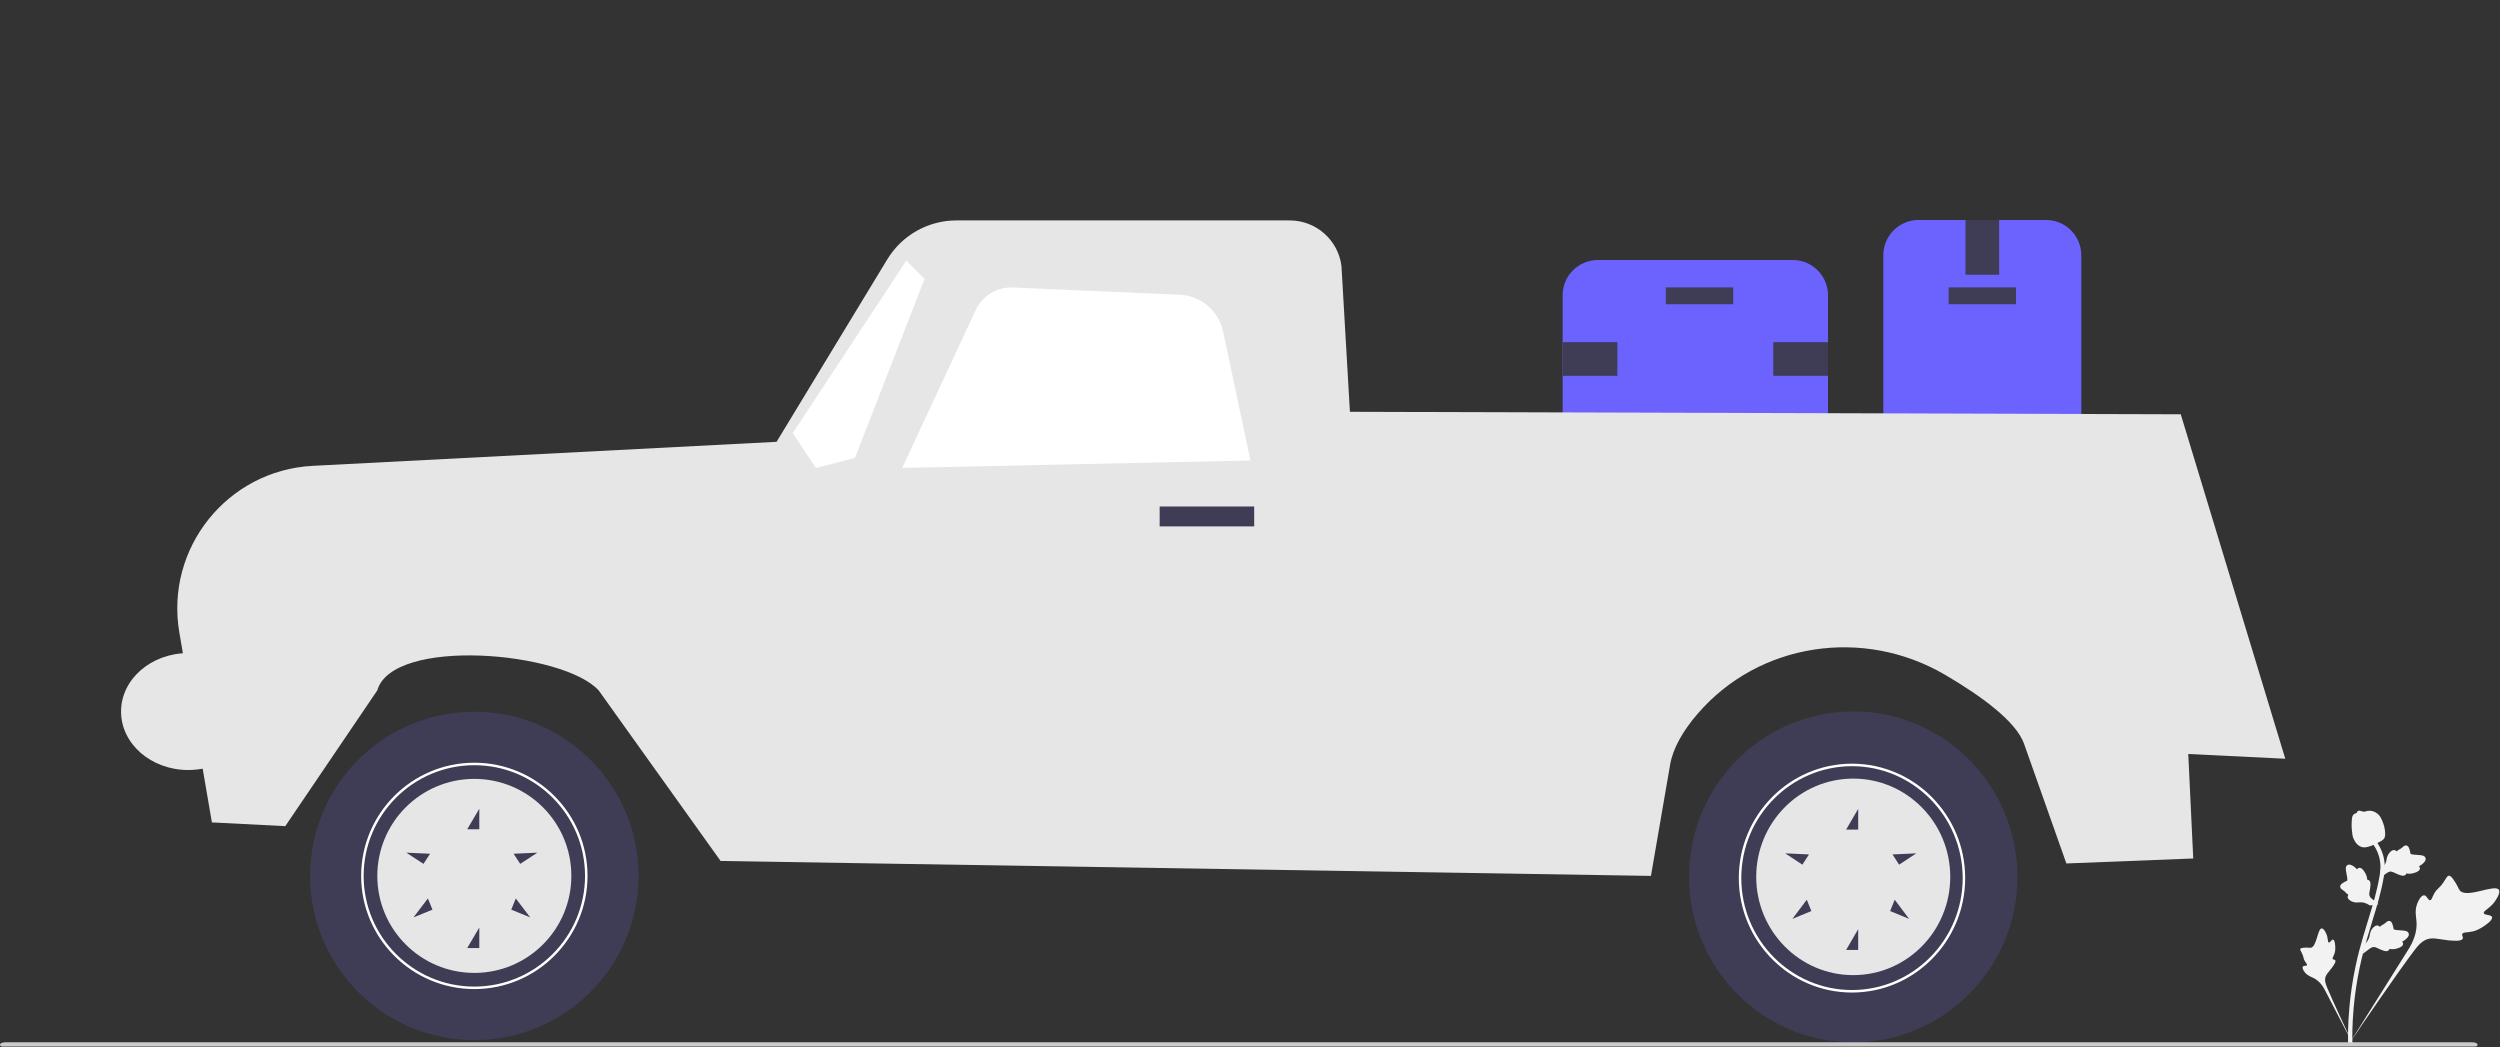 <svg width="1005" height="421" viewBox="0 0 1005 421" fill="none" xmlns="http://www.w3.org/2000/svg">
<rect x="0" y="0" width="1005" height="421" fill="#333333" stroke="none"/>
<g id="car" clip-path="url(#clip0_1_55)">
<g id="Group">
<path id="Vector" d="M757.098 180.944V102.6C757.098 94.788 763.453 88.433 771.264 88.433H822.516C830.327 88.433 836.682 94.788 836.682 102.6V180.944C836.682 188.755 830.327 195.11 822.516 195.11H771.264C763.453 195.11 757.098 188.755 757.098 180.944Z" fill="#6C63FF"/>
<path id="Vector_2" d="M783.344 122.299H810.436V115.526H783.344V122.299Z" fill="#3F3D56"/>
<path id="Vector_3" d="M790.117 110.446H803.663V88.433H790.117V110.446Z" fill="#3F3D56"/>
<path id="Vector_4" d="M790.117 195.11H803.663V173.097H790.117V195.11Z" fill="#3F3D56"/>
</g>
<g id="Group_2">
<path id="Vector_5" d="M720.692 184.11H642.348C634.537 184.11 628.182 177.755 628.182 169.944V118.692C628.182 110.881 634.537 104.526 642.348 104.526H720.692C728.504 104.526 734.858 110.881 734.858 118.692V169.944C734.858 177.755 728.504 184.11 720.692 184.11Z" fill="#6C63FF"/>
<path id="Vector_6" d="M696.76 115.532H669.667V122.305H696.76V115.532Z" fill="#3F3D56"/>
<path id="Vector_7" d="M650.195 151.091V137.545H628.182V151.091H650.195Z" fill="#3F3D56"/>
<path id="Vector_8" d="M734.858 151.091V137.545H712.846V151.091H734.858Z" fill="#3F3D56"/>
</g>
<path id="Vector_9" d="M85.182 330.61L72.103 254.317C66.292 220.417 91.383 189.046 125.732 187.267L312.182 177.61L356.68 104.27C362.58 94.547 373.127 88.61 384.499 88.61H518.469C528.999 88.61 537.897 96.419 539.264 106.861L542.666 165.544L876.666 166.544L918.682 305.012L879.682 303.11L881.682 345.11L830.682 347.11L813.681 299.038C810.48 289.986 796.452 279.78 781.871 271.24C749.184 252.097 707.189 258.241 682.453 286.93C676.617 293.697 672.537 300.749 671.397 307.361L663.682 352.11L289.682 346.11L240.666 277.544C226.184 261.785 157.822 255.996 151.666 277.544L114.682 332.11L85.182 330.61Z" fill="#E6E6E6"/>
<path id="Vector_10" d="M491.679 133.236L502.682 185.11L362.682 188.11L392.251 124.625C394.933 118.866 400.821 115.29 407.168 115.566L474.255 118.483C482.748 118.852 489.915 124.921 491.679 133.236Z" fill="white"/>
<path id="Vector_11" d="M343.682 184.11L371.682 112.11L364.351 104.779L318.682 174.11L327.962 188.11L343.682 184.11Z" fill="white"/>
<g id="rwheel">
<path id="Vector_12" d="M745 419C781.451 419 811 389.227 811 352.5C811 315.773 781.451 286 745 286C708.549 286 679 315.773 679 352.5C679 389.227 708.549 419 745 419Z" fill="#3F3D56"/>
<path id="Vector_13" d="M699 353C699 327.635 719.411 307 744.5 307C769.589 307 790 327.635 790 353C790 378.365 769.589 399 744.5 399C719.411 399 699 378.365 699 353ZM700 353C700 377.807 719.962 397.989 744.5 397.989C769.038 397.989 789 377.807 789 353C789 328.193 769.038 308.011 744.5 308.011C719.962 308.011 700 328.193 700 353Z" fill="white"/>
<path id="Vector_14" d="M706 352.5C706 374.315 723.461 392 745 392C766.539 392 784 374.315 784 352.5C784 330.685 766.539 313 745 313C723.461 313 706 330.685 706 352.5ZM770.351 343.041L763.441 347.602L760.786 343.477L770.351 343.041ZM759.832 366.239L761.672 361.681L767.466 369.401L759.832 366.239ZM742.138 381.872L747 373.518V381.872H742.138ZM742.138 333.508L747 325.154V333.508H742.138ZM720.534 369.401L726.328 361.681L728.168 366.239L720.534 369.401ZM717.649 343.041L727.214 343.477L724.559 347.602L717.649 343.041Z" fill="#E6E6E6"/>
</g>
<g id="lwheel">
<path id="Vector_15" d="M190.682 418.11C227.133 418.11 256.682 388.561 256.682 352.11C256.682 315.659 227.133 286.11 190.682 286.11C154.231 286.11 124.682 315.659 124.682 352.11C124.682 388.561 154.231 418.11 190.682 418.11Z" fill="#3F3D56"/>
<path id="Vector_16" d="M145.182 352.11C145.182 327.021 165.593 306.61 190.682 306.61C215.771 306.61 236.182 327.021 236.182 352.11C236.182 377.199 215.771 397.61 190.682 397.61C165.593 397.61 145.182 377.199 145.182 352.11ZM146.182 352.11C146.182 376.647 166.144 396.61 190.682 396.61C215.22 396.61 235.182 376.647 235.182 352.11C235.182 327.573 215.22 307.61 190.682 307.61C166.144 307.61 146.182 327.573 146.182 352.11Z" fill="white"/>
<path id="Vector_17" d="M151.682 352.11C151.682 373.649 169.143 391.11 190.682 391.11C212.221 391.11 229.682 373.649 229.682 352.11C229.682 330.571 212.221 313.11 190.682 313.11C169.143 313.11 151.682 330.571 151.682 352.11ZM216.033 342.771L209.123 347.274L206.469 343.201L216.033 342.771ZM205.514 365.675L207.354 361.175L213.148 368.797L205.514 365.675ZM187.82 381.11L192.682 372.862V381.11H187.82ZM187.82 333.358L192.682 325.11V333.358H187.82ZM166.216 368.797L172.01 361.175L173.851 365.675L166.216 368.797ZM163.331 342.771L172.896 343.201L170.241 347.274L163.331 342.771Z" fill="#E6E6E6"/>
</g>
<path id="Vector_18" d="M466.182 211.61H504.182V203.61H466.182V211.61Z" fill="#3F3D56"/>
<g id="Group_3">
<path id="Vector_19" d="M1001.79 368.654C1001.43 367.57 998.749 368.048 998.492 367.078C998.235 366.112 1000.81 365.302 1002.79 362.58C1003.14 362.089 1005.39 358.996 1004.53 357.695C1002.89 355.228 991.538 361.371 988.813 357.924C988.214 357.168 987.968 355.869 986.186 353.452C985.477 352.491 985.022 352.026 984.479 352.04C983.708 352.06 983.432 353.024 982.22 354.772C980.402 357.392 979.746 357.063 978.549 359.211C977.66 360.805 977.555 361.823 976.914 361.883C976.007 361.968 975.632 359.984 974.524 359.907C973.393 359.828 972.261 361.789 971.7 363.321C970.647 366.196 971.299 368.394 971.443 370.584C971.6 372.964 971.232 376.448 968.646 380.92L944.254 419.782C949.492 411.859 964.362 390.256 970.353 382.332C972.082 380.044 973.941 377.747 976.802 377.315C979.556 376.899 982.907 378.261 987.584 378.182C988.13 378.173 989.65 378.128 990.02 377.322C990.326 376.656 989.567 376.077 989.843 375.45C990.213 374.61 991.88 374.971 994.151 374.413C995.752 374.02 996.84 373.37 997.776 372.811C998.058 372.642 1002.26 370.097 1001.79 368.654Z" fill="#F2F2F2"/>
<path id="Vector_20" d="M937.902 377.728C937.268 377.589 936.727 379.044 936.177 378.891C935.629 378.738 935.975 377.24 935.209 375.485C935.071 375.169 934.2 373.174 933.313 373.221C931.632 373.311 931.37 380.657 928.891 381C928.348 381.075 927.639 380.821 925.939 380.999C925.262 381.069 924.903 381.159 924.753 381.429C924.54 381.813 924.934 382.227 925.442 383.326C926.204 384.975 925.853 385.202 926.562 386.409C927.087 387.305 927.557 387.651 927.401 387.982C927.181 388.452 926.099 388.063 925.742 388.585C925.377 389.118 926.013 390.239 926.603 390.956C927.71 392.303 928.977 392.617 930.093 393.178C931.307 393.787 932.91 394.974 934.359 397.533L946.395 420.718C944.018 415.861 937.705 402.329 935.545 397.103C934.921 395.594 934.33 394.019 934.943 392.49C935.533 391.018 937.169 389.767 938.48 387.448C938.633 387.177 939.049 386.418 938.761 386.004C938.522 385.662 938.018 385.867 937.791 385.551C937.485 385.127 938.143 384.413 938.525 383.138C938.794 382.238 938.789 381.517 938.784 380.896C938.783 380.709 938.746 377.913 937.902 377.728Z" fill="#F2F2F2"/>
<path id="Vector_21" d="M949.909 383.385L950.288 379.892L950.52 379.672C951.593 378.658 952.265 377.583 952.517 376.476C952.557 376.301 952.588 376.123 952.62 375.941C952.745 375.223 952.901 374.331 953.592 373.403C953.978 372.887 955 371.719 956.055 372.127C956.339 372.233 956.531 372.418 956.665 372.613C956.698 372.58 956.732 372.546 956.769 372.509C957.224 372.066 957.543 371.904 957.85 371.748C958.086 371.628 958.329 371.504 958.741 371.175C958.922 371.03 959.067 370.9 959.189 370.791C959.559 370.461 960.032 370.074 960.68 370.227C961.367 370.415 961.603 371.07 961.759 371.504C962.038 372.278 962.124 372.81 962.181 373.163C962.201 373.292 962.225 373.437 962.243 373.485C962.393 373.864 964.281 373.962 964.991 374.003C966.588 374.089 967.969 374.164 968.302 375.257C968.54 376.039 968.043 376.892 966.782 377.86C966.39 378.161 965.997 378.369 965.655 378.524C965.865 378.723 966.033 378.994 966.043 379.362C966.066 380.234 965.172 380.904 963.384 381.355C962.94 381.468 962.343 381.618 961.561 381.58C961.193 381.562 960.87 381.506 960.595 381.453C960.554 381.61 960.479 381.773 960.344 381.927C959.946 382.383 959.303 382.498 958.431 382.242C957.468 381.973 956.708 381.609 956.037 381.288C955.45 381.009 954.945 380.77 954.521 380.705C953.732 380.594 952.996 381.081 952.116 381.73L949.909 383.385Z" fill="#F2F2F2"/>
<path id="Vector_22" d="M956.206 363.49L952.731 364.01L952.46 363.841C951.206 363.06 949.996 362.683 948.862 362.72C948.682 362.726 948.502 362.741 948.319 362.756C947.592 362.817 946.689 362.892 945.617 362.46C945.019 362.217 943.63 361.524 943.757 360.401C943.788 360.099 943.918 359.866 944.073 359.688C944.032 359.664 943.991 359.639 943.946 359.613C943.402 359.285 943.165 359.018 942.936 358.761C942.76 358.563 942.578 358.359 942.155 358.044C941.97 357.906 941.807 357.799 941.67 357.708C941.257 357.434 940.763 357.075 940.747 356.409C940.754 355.697 941.328 355.303 941.708 355.041C942.386 354.575 942.879 354.357 943.206 354.212C943.326 354.16 943.46 354.1 943.501 354.071C943.83 353.829 943.446 351.978 943.305 351.281C942.984 349.715 942.706 348.359 943.679 347.76C944.375 347.332 945.326 347.596 946.582 348.57C946.973 348.873 947.274 349.201 947.51 349.492C947.649 349.238 947.869 349.007 948.223 348.904C949.06 348.66 949.935 349.356 950.825 350.97C951.047 351.371 951.344 351.911 951.505 352.677C951.581 353.038 951.608 353.364 951.627 353.643C951.789 353.643 951.966 353.675 952.149 353.767C952.691 354.036 952.966 354.628 952.939 355.537C952.923 356.536 952.763 357.364 952.623 358.095C952.502 358.733 952.399 359.282 952.444 359.709C952.537 360.5 953.195 361.088 954.045 361.776L956.206 363.49Z" fill="#F2F2F2"/>
<path id="Vector_23" d="M956.674 353.056L957.052 349.563L957.284 349.343C958.358 348.329 959.029 347.254 959.281 346.147C959.321 345.972 959.353 345.794 959.384 345.612C959.51 344.894 959.666 344.002 960.356 343.074C960.743 342.558 961.765 341.39 962.819 341.798C963.104 341.904 963.296 342.089 963.429 342.284C963.463 342.251 963.497 342.217 963.534 342.18C963.989 341.737 964.308 341.575 964.615 341.419C964.85 341.299 965.094 341.175 965.506 340.846C965.687 340.701 965.831 340.571 965.953 340.462C966.323 340.132 966.796 339.745 967.445 339.898C968.132 340.086 968.367 340.741 968.523 341.175C968.803 341.949 968.889 342.481 968.945 342.834C968.966 342.963 968.99 343.108 969.008 343.156C969.158 343.535 971.046 343.633 971.756 343.674C973.353 343.76 974.734 343.835 975.066 344.928C975.305 345.71 974.808 346.563 973.547 347.531C973.154 347.832 972.762 348.04 972.419 348.195C972.63 348.394 972.797 348.665 972.808 349.033C972.831 349.905 971.936 350.575 970.149 351.026C969.705 351.139 969.107 351.289 968.326 351.251C967.957 351.233 967.635 351.177 967.36 351.124C967.319 351.281 967.244 351.444 967.108 351.598C966.71 352.054 966.068 352.169 965.196 351.913C964.233 351.644 963.472 351.28 962.801 350.959C962.215 350.68 961.709 350.441 961.285 350.375C960.496 350.265 959.761 350.752 958.88 351.401L956.674 353.056Z" fill="#F2F2F2"/>
<path id="Vector_24" d="M945.407 419.98L944.793 419.374L943.939 419.283C943.943 419.203 943.937 419.015 943.931 418.722C943.898 417.115 943.796 412.225 944.477 404.711C944.953 399.466 945.747 394.142 946.839 388.884C947.932 383.617 949.067 379.699 949.979 376.549C950.666 374.174 951.361 371.921 952.038 369.727C953.847 363.863 955.555 358.325 956.612 352.007C956.849 350.597 957.341 347.661 956.334 344.196C955.751 342.187 954.751 340.295 953.362 338.576L954.706 337.491C956.239 339.39 957.344 341.485 957.993 343.716C959.108 347.558 958.573 350.757 958.316 352.294C957.239 358.723 955.514 364.315 953.688 370.234C953.014 372.421 952.322 374.664 951.637 377.03C950.734 380.15 949.609 384.034 948.53 389.233C947.451 394.428 946.666 399.687 946.196 404.866C945.524 412.285 945.625 417.103 945.658 418.686C945.675 419.531 945.679 419.708 945.407 419.98Z" fill="#F2F2F2"/>
<path id="Vector_25" d="M949.675 340.564C949.606 340.549 949.536 340.531 949.467 340.511C948.049 340.113 946.912 338.958 946.086 337.078C945.699 336.193 945.608 335.263 945.426 333.407C945.397 333.12 945.271 331.673 945.426 329.754C945.527 328.5 945.662 327.996 946.003 327.6C946.382 327.16 946.893 326.908 947.432 326.781C947.447 326.615 947.501 326.453 947.609 326.299C948.053 325.66 948.796 325.922 949.199 326.059C949.402 326.132 949.655 326.225 949.94 326.273C950.387 326.35 950.654 326.271 951.059 326.154C951.446 326.042 951.927 325.902 952.592 325.914C953.904 325.932 954.875 326.522 955.196 326.716C956.883 327.73 957.465 329.347 958.139 331.219C958.273 331.594 958.717 332.951 958.821 334.698C958.896 335.958 958.73 336.474 958.541 336.843C958.154 337.601 957.562 337.953 956.092 338.693C954.556 339.468 953.786 339.856 953.154 340.055C951.684 340.516 950.761 340.806 949.675 340.564Z" fill="#F2F2F2"/>
</g>
<path id="Vector_26" d="M0 420C0 420.555 0.925 421 2.078 421H993.922C995.075 421 996 420.555 996 420C996 419.445 995.075 419 993.922 419H2.078C0.925 419 0 419.445 0 420Z" fill="#CCCCCC"/>
<path id="Vector_27" d="M75.666 309.544C90.577 309.544 102.666 299.023 102.666 286.044C102.666 273.065 90.577 262.544 75.666 262.544C60.754 262.544 48.666 273.065 48.666 286.044C48.666 299.023 60.754 309.544 75.666 309.544Z" fill="#E6E6E6"/>
</g>
<defs>
<clipPath id="clip0_1_55">
<rect width="1004.72" height="420.718" fill="white"/>
</clipPath>
</defs>
</svg>
